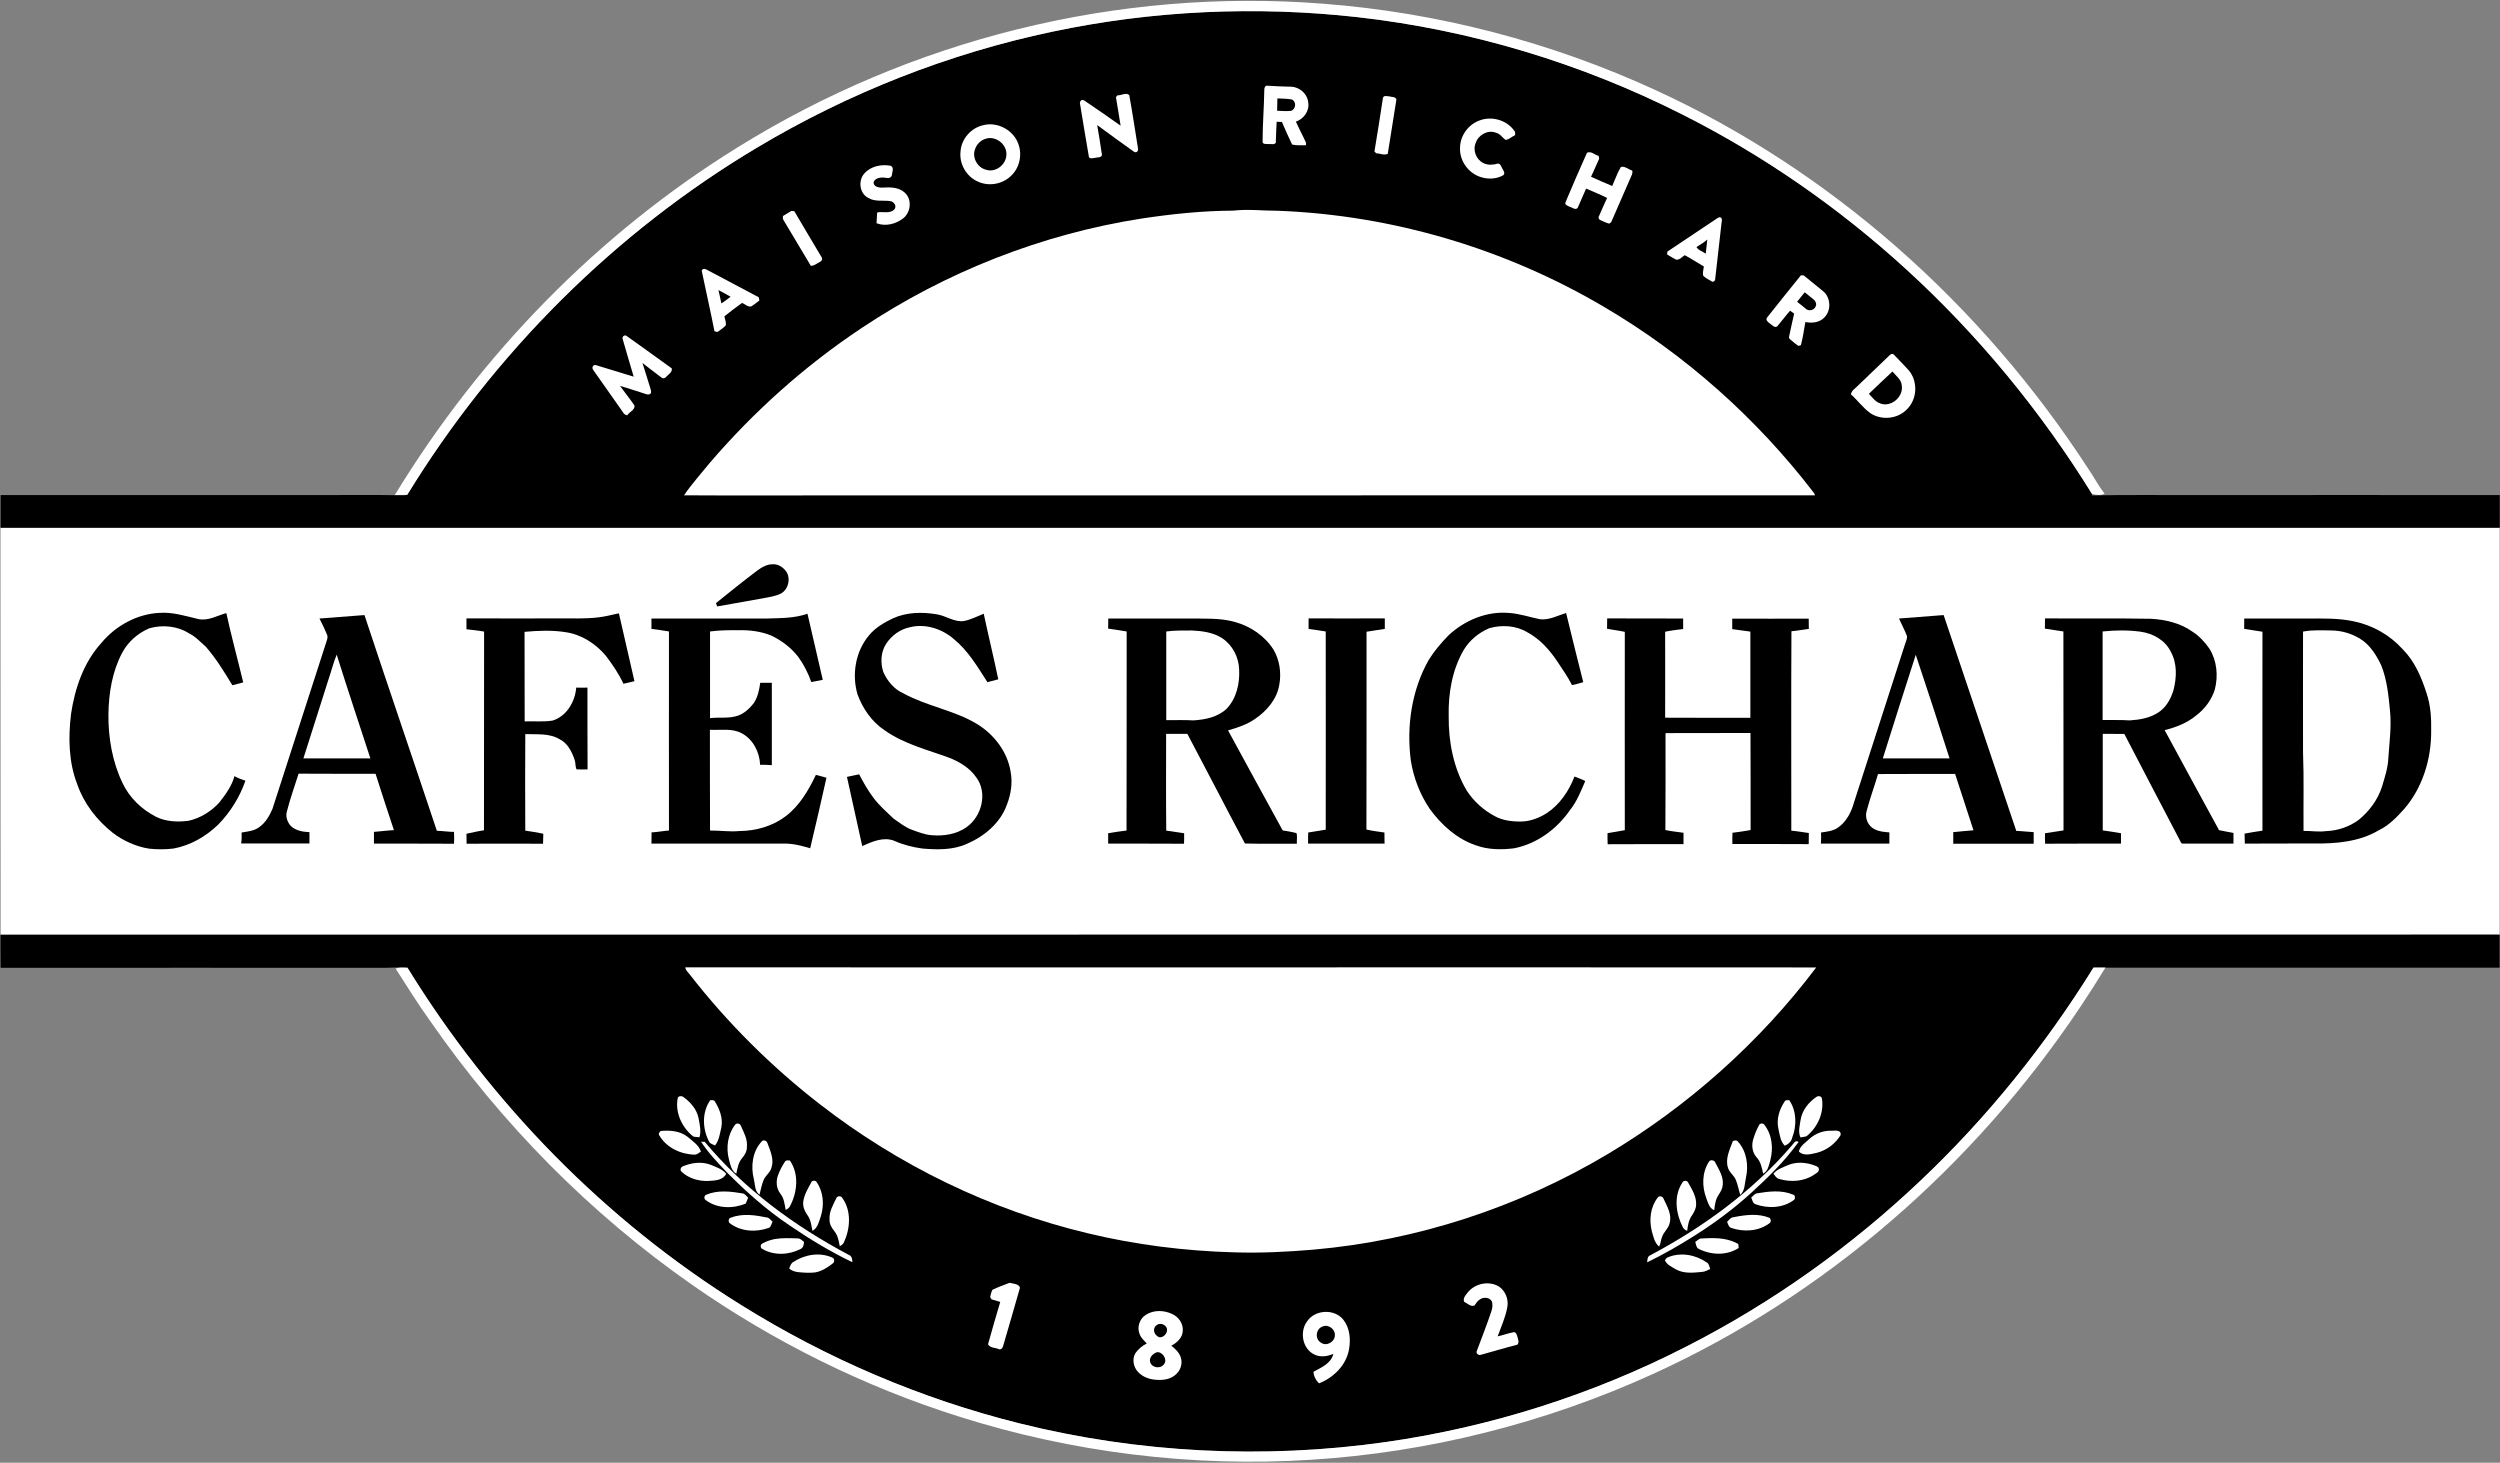 <svg enable-background="new 0 0 2027 1186" viewBox="0 0 2027 1186" xmlns="http://www.w3.org/2000/svg"><rect x="0" y="0" width="2027" height="1186" fill="#808080" stroke="none"/><path d="m999.6 170.8c12.3-1.4 24.7.1 37 .1 92.6 3.6 184.1 30.8 263.9 77.9 65.8 38.6 123.8 90.3 170.2 150.8.3.5.8 1.5 1 2-283 0-566.1 0-849.1 0-22.7 0-45.4.1-68.1-.1 6.2-9.2 13.8-17.5 20.8-26.2 35.9-41.9 77.4-79 123.3-109.5 68.1-45.4 146-76.1 226.9-88.7 24.6-3.6 49.3-6.1 74.1-6.3z" fill="#fff" stroke="#fff" stroke-miterlimit="10" stroke-width="2"/><path d="m555.6 784.3c305.7.2 611.3-.1 917 .1-45.8 60.7-103.7 112.3-169 151.3-72.4 43.2-154.5 70.1-238.5 77.5-21.4 1.8-42.9 2.9-64.4 2.2-40-1.1-80-6.1-118.9-15.5-78.7-18.8-153-54.9-216.8-104.4-39.4-30.5-75-65.9-105.6-105.2-1.4-1.9-3.5-3.5-3.8-6z" fill="#fff" stroke="#fff" stroke-miterlimit="10" stroke-width="2"/><path d="m.4 427.9h2026.3v330c-675.4 0-1350.8 0-2026.2 0-.1-110-.1-220-.1-330z" fill="#fff"/><path d="m1777.6 401.4c-27.2.1-54.3-.3-81.5.3 0-.3 0-.9.1-1.2-41.6-67.3-92.4-129-150.8-182.3-54.5-49.8-115.7-92.3-181.6-125.5-82.1-41.6-171.7-68.5-263.1-78.8-82.4-9.2-166.3-5.4-247.4 11.8-84.2 17.7-165.3 49.7-239 93.7-115.8 68.9-213.7 167-284.1 281.8-.8.2-1.7.3-2.5.4-24-.5-48-.1-71.9-.2-85.1 0-170.2 0-255.3 0v26.5h2026.3v-26.5c-83.2-.1-166.2 0-249.2 0zm-1154.9.3c-22.7 0-45.4.1-68.1-.1 6.2-9.2 13.8-17.5 20.8-26.2 35.9-41.9 77.4-79 123.3-109.5 68.1-45.4 146-76.1 226.9-88.7 24.5-3.7 49.2-6.3 74-6.4 12.3-1.4 24.7.1 37 .1 92.6 3.6 184.1 30.8 263.9 77.9 65.8 38.6 123.8 90.3 170.2 150.8.3.5.8 1.5 1 2-282.9.1-566 .1-849 .1z"/><path d="m613.6 462.9c3.8-2.8 8.1-5.5 13-5.4 4.8-.3 9.2 3 11.6 7 2.7 5.6.8 13.2-4.6 16.5-4.3 2.3-9.2 3-13.9 3.9-12.8 2.2-25.5 4.6-38.2 6.8-.3-.7-.8-2-1-2.7 11-8.8 21.9-17.7 33.1-26.1z"/><path d="m82.2 521.3c11.6-14 29-23.6 47.4-24.4 10.6-.7 20.9 2.6 31.1 5 8 1.8 15.4-2.8 22.8-4.8 4.1 18.8 9.2 37.4 13.7 56.2-2.9.8-5.9 1.6-8.8 2.3-6.5-10.7-13.2-21.7-21.5-31.2-4.4-3.8-8.3-8.3-13.7-10.9-9.4-6-21.5-7.1-32.1-4.1-9.2 3.9-17.3 10.9-22 19.8-8.1 15.2-10.9 32.6-11.2 49.6-.2 19.2 3.1 38.8 11.5 56.2 5.6 11.9 15.6 21.4 27.2 27.3 8.1 4 17.5 4.3 26.3 3.2 9.6-2.2 18.2-7.5 24.8-14.7 5.1-6.5 10.2-13.4 12.4-21.5 2.8 1.6 5.8 2.7 8.9 3.7-4.7 13.4-12.3 25.7-22.3 35.8-9.9 9.5-22.4 16.7-36 19.2-6.5.8-13.2.8-19.8.1-10.7-1.7-20.8-6.3-29.4-12.8-13-10.3-23.5-23.8-28.9-39.5-7-18-7.3-37.9-5-56.9 3.1-20.8 10.2-41.8 24.6-57.6z"/><path d="m724.1 501.3c11.1-5 23.7-5.2 35.5-3.2 7.6 1.2 14.2 6.6 22.1 5.4 5.6-1.1 10.6-3.8 15.9-5.9 3.8 17.8 8.1 35.4 11.8 53.2-2.9.7-5.9 1.5-8.8 2.3-8-12.4-15.6-25.5-27.2-34.9-9.6-8.4-23.2-12.8-35.8-9.6-7.8 1.6-14.6 6.6-19 13.2-4.5 6.7-4.9 15.6-2.4 23.1 3.3 7.4 8.9 14.1 16.5 17.4 18.8 10.3 40.7 13.5 59.1 24.5 14 8.4 25 22.6 27.6 38.9 1.7 9 .3 18.2-3 26.7-5.3 14.9-18.3 25.7-32.5 31.8-11.2 5.1-23.9 4.8-36 3.8-7.9-1.1-15.6-3-22.9-6.3-8.8-3.4-17.9.7-25.9 4.3-4.1-18.7-8.2-37.4-12.4-56.1 3.3-.7 6.6-1.4 9.9-2.1 3.5 6.8 7.3 13.4 11.9 19.5 4.7 6.1 10.5 11.2 16.1 16.5 4.9 3.3 9.5 7.2 15.1 9.1 5.2 1.9 10.3 3.9 15.9 4.3 9.7.8 20-.8 28-6.5 12.5-8.7 17.4-28.1 7.8-40.6-5.2-7.5-13.4-12.4-21.7-15.7-17.8-6.5-36.8-11.2-52.5-22.3-10.4-6.9-17.8-17.7-22-29.3-4.6-16-1.6-34.4 9.1-47.3 5.1-6.4 12.4-10.7 19.8-14.2z"/><path d="m1174.6 515c13.1-12.2 31.2-19.7 49.2-18 8.5.6 16.6 3.4 24.9 5.1 7.5.8 14.2-3 21.1-5.1 4.5 18.7 9.2 37.4 13.9 56.1-3 1-6.1 1.7-9.1 2.4-3.4-6.7-7.7-12.8-11.8-19-6.4-9.6-14.3-18.5-24.7-24-9.1-5.4-20.5-6-30.5-3.2-8.4 3.5-15.9 9.6-20.7 17.5-9.5 16.2-12.7 35.4-12.3 54-.2 20.9 4 42.4 14.8 60.5 5.6 8.5 13.4 15.5 22.3 20.3 6.6 3.7 14.3 4.6 21.7 4.5s14.5-2.9 20.7-6.8c10.6-7 18-18 22.5-29.7 2.9 1.2 5.9 2.1 8.7 3.7-3.5 8.2-6.8 16.6-12.4 23.6-10.6 15.3-26.8 27.3-45.3 30.9-10.4 1.3-21.2 1.2-31.2-2.5-15.3-5.2-27.8-16.6-37.2-29.5-7.9-11.7-13.1-25.2-15.3-39.1-3.6-27.8.6-57.2 14.6-81.8 4.6-7.3 10.1-13.8 16.1-19.9z"/><path d="m493.1 499.2c2.9-.6 5.8-1.4 8.7-1.9 4.1 18.3 8.5 36.6 12.6 55-3 .7-5.9 1.5-8.9 2.1-3.8-8.1-8.8-15.5-14.2-22.6-8.2-9.8-19.7-17.3-32.5-19.2-11.1-1.8-22.4-1.3-33.5-.3.1 24.2 0 48.4.1 72.6 7.6-.3 15.3.6 22.8-.7 11.3-3.6 18.1-15.3 19-26.7 3 .1 6.1.1 9.1 0 .1 22.1-.1 44.2.1 66.3-3 .1-6 .2-8.9 0-1.2-2.2-.7-5.1-1.5-7.4-2.2-6.7-5.6-13.7-12.2-17-8.4-5.1-18.6-3.8-27.9-4.2-.1 26.1-.2 52.2 0 78.3 4.9.6 9.7 1.5 14.6 2.5-.1 2.7-.1 5.4-.2 8.1-20.7-.1-41.4-.1-62 0-.1-2.7-.1-5.4-.1-8.1 4.7-1 9.4-2.1 14.2-2.8.1-53.7 0-107.4.1-161.1-4.7-.9-9.5-1.3-14.3-1.9 0-2.9 0-5.8 0-8.8 27.5.1 55.1 0 82.6 0 10.7.1 21.7.2 32.3-2.2z"/><path d="m621.6 501.5c11.1-.4 22.5-.1 33.1-3.9 4.1 17.9 8.3 35.7 12.4 53.6-3.1.6-6.2 1.2-9.3 1.8-2.6-7.4-6.2-14.4-10.8-20.7-5.8-7.3-13.3-13-21.7-17-8.4-3.4-17.6-4.6-26.7-4.3-7.7-.1-15.3 0-22.9 1v70.3c7.5-1 15.2.5 22.5-2 5.2-1.8 9.5-5.8 12.9-10.1 3.3-4.9 4.5-10.9 5.3-16.6h9.4v66.8c-3.2-.3-6.3-.3-9.5-.3-.4-10.1-5.5-20.4-14.6-25.4-8-4.5-17.4-2.5-26.1-3 .1 27.2-.1 54.4.1 81.7 8-.1 16 1.2 24 .4 13.2-.1 26.6-3.9 37.2-11.9 11.3-8.5 18.6-21 24.6-33.6 2.9.6 5.7 1.5 8.6 2.3-4.2 19.1-8.7 38.1-13.2 57.2-7.2-2.2-14.7-4.1-22.4-3.8-35.4 0-70.9 0-106.3 0 0-3 0-6.1.1-9.1 4.7-.2 9.4-1.2 14.1-1.5 0-53.8-.1-107.6 0-161.4-4.7-.9-9.5-1.4-14.2-2.1 0-2.8 0-5.6 0-8.4z"/><path d="m259 501.5c12.2-.9 24.3-1.9 36.5-2.8 19.3 58.4 39.3 116.6 58.7 174.9 4.7.1 9.3.9 13.9.9.2 3.2.2 6.4 0 9.6-21.6-.2-43.2 0-64.9-.1 0-3.2 0-6.3 0-9.5 5.4-.4 10.8-1.2 16.2-1.4-5-15.2-10.1-30.4-14.9-45.7-20.8-.1-41.6.1-62.4-.1-3.2 10.1-6.8 20.1-9.4 30.3-1.4 4.3.2 9.1 3.3 12.3 4 3.7 9.7 4.6 14.9 4.8v9.2c-18.5 0-36.9 0-55.4 0 .5-3 .5-6 .4-8.9 4.8-.8 9.9-1.2 13.9-4.1 5.3-3.5 8.6-9.3 11.1-15 14.6-45 29-90.1 43.6-135.1.6-2 1.6-4.1.7-6.1-1.8-4.4-3.9-8.9-6.2-13.2zm7.4 49.2c-6.8 21.4-13.6 42.8-20.4 64.2h54.3c-9.1-28-18.5-56-27.3-84.1-2.7 6.4-4.3 13.3-6.6 19.9z"/><path d="m1539.7 501.5c12.1-.9 24.1-1.9 36.2-2.8 19.7 58.3 39.3 116.6 58.9 175 4.7.1 9.3.8 14.1 1v9.4c-21.7 0-43.4 0-65.2 0 0-3.1 0-6.3 0-9.4 5.4-.5 10.9-1.1 16.4-1.5-4.9-15.2-9.9-30.4-14.9-45.7-20.8.1-41.7-.1-62.5.1-2.9 10-6.6 19.8-9.2 29.9-1.8 5.7 1.2 12.5 6.6 14.9 3.6 1.9 7.8 2.2 11.8 2.5v9.1c-18.5 0-37 0-55.5 0 .2-3 .2-6 .1-9 4.6-.7 9.6-1.1 13.6-3.9 6.9-4.7 10.9-12.5 13.1-20.4 13.7-42.7 27.5-85.4 41.3-128.1.6-2.2 1.9-4.4 1.7-6.8-1.8-4.8-4.4-9.5-6.5-14.3zm-13.1 113.4h54.1c-8.9-28.1-18.1-56.1-27.4-84-9.1 27.9-17.8 55.9-26.7 84z"/><path d="m898.6 501.5h66c12.4.2 25-.6 37 2.9 12.5 3.5 24 11.3 31 22.4 4.9 8.4 6.4 18.6 4.7 28.1-1.8 11.8-10.1 21.5-19.7 28-6.6 4.6-14.3 7.1-21.9 9.3 14.8 27 29.4 54.2 44.3 81.1 3.8.6 7.5 1.2 11.2 2.2.8 2.6.1 5.8.3 8.6-14-.1-28.1.2-42.1-.2-15.7-29.5-31-59.3-46.7-88.9-5.7.1-11.5 0-17.2 0 0 26.1-.2 52.3.1 78.5 4.8.5 9.6 1.5 14.5 2.1 0 2.8.1 5.7-.1 8.5-20.5-.2-41 0-61.5-.1 0-2.8 0-5.6 0-8.4 5-.8 9.9-1.7 14.9-2.2.2-53.8 0-107.6.1-161.4-5-.9-10-1.6-15-2.3.1-2.7.1-5.5.1-8.2zm47 10.5v71.9c7.3.1 14.7-.3 22 .2 9.5-.6 19.7-2.6 26.9-9.4 8-8.3 10.8-20.5 10.2-31.8-.3-10-5.3-19.8-13.7-25.4-7.2-4.7-16-5.9-24.5-6.3-6.9.1-13.9-.2-20.9.8z"/><path d="m1061 510c0-2.9 0-5.7 0-8.6 20.6.1 41.2 0 61.8 0v8.5c-4.9.7-9.9 1.5-14.8 2.3-.1 53.5.1 107-.1 160.4 4.8 1.1 9.7 1.7 14.6 2.4.1 3 .1 6 .1 9-20.7 0-41.3 0-62 0 0-3-.1-6 .1-9 4.8-.7 9.5-1.5 14.2-2.3.1-53.6 0-107.1 0-160.7-4.5-.7-9.2-1.5-13.9-2z"/><path d="m1303 509.8c0-2.8 0-5.6.1-8.4 20.5.1 41.1 0 61.6.1v8.5c-4.9.6-9.8 1.2-14.6 2.2 0 23.2.1 46.4 0 69.7 23 .2 46 0 69.1.1 0-23.3 0-46.6 0-69.9-4.9-.7-9.8-1.4-14.7-2 0-2.8 0-5.6 0-8.5 20.7 0 41.3.1 62 0 0 2.8 0 5.5.1 8.3-4.7.6-9.4 1.5-14.1 1.9-.3 53.9-.1 107.8-.1 161.7 4.8.4 9.5 1.3 14.2 1.9 0 3 0 6-.1 9-20.6-.2-41.3 0-61.9-.1 0-3-.1-6.1.1-9.1 4.9-.5 9.8-1.4 14.7-2.2-.1-26.2.1-52.5-.1-78.7-23 .1-46 0-68.9.1 0 26.2.1 52.4-.1 78.6 4.8 1 9.8 1.5 14.7 2.2v9.2c-20.5.1-41-.1-61.5.1-.2-3-.1-6-.1-9 4.7-.8 9.4-1.5 14-2.4-.1-53.6 0-107.2 0-160.8-5.1-1.1-9.8-1.6-14.4-2.5z"/><path d="m1658 509.7c.1-2.8.1-5.5.1-8.3 28.5.2 57.1-.2 85.6.3 11.8.6 23.9 3.4 33.7 10.3 5.7 3.6 10.3 8.6 14.1 14.1 6 9.7 7.1 21.9 4.3 32.9-2.6 8.4-8.1 15.7-15 21-7.4 6.2-16.5 9.7-25.7 12 14.6 27.1 29.4 54.1 44.1 81.1 3.9.7 7.8 1.5 11.7 2.3v8.6c-13.8 0-27.7 0-41.5 0-1.2-.3-1.4-1.8-2-2.7-15-28.8-30.1-57.4-45-86.2-5.8-.1-11.7 0-17.5-.1v78.3c5 .6 9.9 1.5 14.8 2.3v8.4c-20.5.1-41-.1-61.5.1-.2-2.8-.2-5.7-.1-8.5 5-.8 10-1.5 15-2.3-.1-53.8 0-107.6-.1-161.3-5-.8-10-1.6-15-2.3zm46.8 2.3v71.8c7.3.1 14.6-.2 21.9.3 7.9-.5 16.1-1.8 22.9-6.2 6.5-4 10.4-11 12.6-18.1 2.7-10.3 3.2-21.9-2.2-31.5-4.5-9.3-14.4-14.7-24.3-16.1-10.2-1.4-20.6-1.3-30.9-.2z"/><path d="m1819.6 501.5h51.1c12.6 0 25.4-.4 37.8 2.3 15.2 3.1 29.2 11.1 39.6 22.6 9.7 9.7 15.2 22.7 19.3 35.5 3.4 9.9 4 20.5 3.8 30.9.1 22.6-6.9 45.6-21.7 62.9-6.1 6.8-12.6 13.6-21 17.6-15.6 9.2-34.2 10.8-51.9 10.6-18.8.1-37.7-.1-56.5.1-.1-2.7-.1-5.4-.2-8.1 4.8-1 9.7-1.6 14.5-2.4-.1-53.8 0-107.5 0-161.3-5-.7-9.9-1.6-14.8-2.3 0-2.8 0-5.6 0-8.4zm47.7 10.6c-.1 32.6 0 65.2 0 97.8.8 21.2.2 42.5.4 63.8 6-.1 12 1 18 .2 9.6-.3 19.1-3.5 26.8-9.2 8.5-7 15.4-16.2 18.8-26.8 2.3-7.8 5-15.7 5.2-23.9.9-12.6 2.6-25.3 1.3-37.9-1.2-12.3-2.4-24.8-7-36.4-4-8.6-9.4-17.2-17.7-22.1-6.8-4-14.5-6.3-22.4-6.4-7.8-.1-15.7-.6-23.4.9z"/><path d="m.4 757.9c.1 8.9-.1 17.9.1 26.8 102.4-.1 204.8 0 307.2 0 7.6.2 15.1-.7 22.7 0 67.7 110.1 160.4 204.9 270.2 273.3 69.8 43.6 146.3 76.3 226.2 96.2 96.7 24.1 198 29.1 296.7 15.1 84.9-12.1 167.6-38.4 243.9-77.5 69.5-35.4 133.7-81.2 190.3-135 53.9-51 100.6-109.2 139.7-172.2h329.3v-26.8c-675.5.1-1350.9.1-2026.3.1zm1303.2 177.8c-72.4 43.2-154.5 70.1-238.5 77.5-21.4 1.8-42.9 2.9-64.4 2.2-40-1.1-80-6.1-118.9-15.5-78.7-18.8-153-54.9-216.8-104.4-39.4-30.5-75-65.9-105.6-105.2-1.4-1.9-3.5-3.5-3.8-6 305.7.2 611.4-.1 917 .1-45.8 60.7-103.7 112.3-169 151.3z"/><g fill="#fff"><path d="m824.7 23.8c80.8-20.1 164.9-27.3 248-20.8 93.1 7.1 184.9 31.1 269.7 70.1 70.6 32.4 136.2 75.5 194.7 126.6 60.3 52.7 113.1 114 156.6 181.2 4.4 6.4 7.9 13.3 12.7 19.4-3.2 1.6-6.8 1.1-10.2.2-41.6-67.3-92.4-129-150.8-182.3-54.5-49.8-115.7-92.3-181.6-125.5-82.1-41.5-171.7-68.5-263.1-78.8-82.4-9.2-166.3-5.4-247.5 11.8-84.1 17.7-165.2 49.7-238.9 93.7-115.8 68.9-213.7 167-284.1 281.8-3.4.1-6.8.1-10.1.2 69.3-113.8 164.7-211.9 278.1-282 69.8-43.4 146.6-75.8 226.5-95.6z"/><path d="m1025.1 72.8c-.1-1.5.7-3.7 2.6-3.3 6.3.5 12.7.6 19 .8 6.9.1 13.4 5.8 14 12.7 1.2 6.8-3.6 13.5-10 15.6 2.6 5.9 5.7 11.5 8.3 17.3-.1.5-.2 1.4-.2 1.9-3.7-.2-7.6.4-11.2-.7-2.9-6-5.6-12.1-8.2-18.2-1.4-.1-2.9-.2-4.3-.2-.2 5.7-.6 11.3-.7 17-1.2 2-3.8.8-5.7 1.1-1.7-.2-4.8.5-5-1.8 0-14.1 1.2-28.2 1.4-42.2zm10.6 7c-.1 3.3-.2 6.7-.2 10 3.7.1 7.5.5 11.2.1 4.1-1.3 4.7-7.7.5-9.3-3.9-.6-7.7-.7-11.5-.8z"/><path d="m906 77.3c3.1.2 7-2.6 9.6-.2 2.6 14.2 4.7 28.4 7 42.7.7 1.9-.6 4.5-2.9 3.4-10.1-7.1-20.1-14.4-30.1-21.8 1.3 8.1 2.8 16.2 3.9 24.4-.9 2.3-3.8 1.6-5.7 2.2-1.8.2-4.6 1.2-5-1.3-2.5-13.9-4.6-27.9-7-41.9-.7-1.9.5-4.5 2.9-3.6 10 6.8 20 13.6 29.9 20.7-1.3-7.7-2.4-15.4-3.8-23.1.2-.3.8-1.1 1.2-1.5z"/><path d="m1121.3 79.3c.7-2.3 3.7-1.2 5.4-1.1 1.9.6 4.9.1 5.5 2.5-2.3 14.7-4.6 29.3-7 44-3 1.5-6.3-.4-9.4-.4-.3-.4-1-1.1-1.4-1.5 2.3-14.4 4.8-28.9 6.9-43.5z"/><path d="m1199.5 97.7c9.8-3.8 22-.5 28.2 8.2 1.1.9.8 2.4.7 3.7-2.6 1.1-4.9 3.7-7.8 3.8-2.6-2.1-4.6-5.2-8-5.9-6.5-2.4-14 2-16.1 8.4-2.6 6.1.5 13.8 6.6 16.5 3.6 1.7 7.8 1.3 11.5.2 2.3.2 2.6 2.8 3.7 4.4.8 1.4 2.3 3.8.5 5.1-5.4 3.1-12.2 3.4-18.1 1.5-10-3-17.4-13.2-16.9-23.7 0-9.7 6.6-18.9 15.7-22.2z"/><path d="m797.2 101.5c11.6-3 24.6 4 28.5 15.3 3.3 8.9.9 19.6-6.2 26-6.9 6.6-17.8 8.5-26.5 4.5-9.4-4-15.4-14.4-14.2-24.5.6-10.1 8.5-19.1 18.4-21.3zm2 11c-4 1.2-7.3 4.4-8.6 8.4-2.7 6.8 1.9 15 8.8 16.7 8 2.7 16.8-4.4 16.6-12.7.1-8.2-8.9-15-16.8-12.4z"/><path d="m1286.7 123.9c3.2-1.8 6.4 1.8 9.5 2.5.1.6.3 1.7.4 2.3-2.3 4.8-4.2 9.8-6.6 14.6 5.7 2.6 11.4 5.1 17.2 7.5 2.3-5.1 4.1-10.6 7-15.4 3.2-1 6.1 2 9.2 2.9.7 2.3-.8 4.4-1.6 6.4-5 11.4-10 22.8-14.9 34.2-.4 1.2-1.1 2-2.3 2.4-2.4-.6-4.6-1.8-6.9-2.8-1.4-.4-2.1-2.4-1.1-3.6 2.2-4.8 4.1-9.7 6.5-14.4-5.6-2.8-11.4-5.1-17.1-7.6-2.2 5.2-4.5 10.4-6.8 15.6-1.8 2.2-4.3-.3-6.3-.8-1.5-.7-4.5-1.5-3.6-3.7 5.6-13.4 11.5-26.8 17.4-40.1z"/><path d="m700.7 140.8c5.2-6.1 13.9-7.8 21.5-6.4 3.1 1.6 1 5.3.9 7.9-1.2 3.2-4.8 1.7-7.3 1.6-2.8.1-6.4.7-7.5 3.8-.2 3.8 4.5 4.6 7.4 4.4 6.2-.4 13.4-.4 18.2 4.4 5.8 5.6 4.5 15.9-1.8 20.7-5.9 4.5-14.2 6.6-21.4 3.8.1-2.9.3-5.8.5-8.7 4.4-1.1 9.9 1.3 13.7-2.3 2.8-2.6-.2-6.8-3.4-7-5.9-.7-12.3.7-17.6-2.6-6.9-3.5-8.3-13.8-3.2-19.6z"/><path d="m634.9 175.1c2.3-1.3 4.6-2.7 6.8-4.1.6.1 1.7.2 2.3.2 7.2 12.4 14.7 24.7 22 37.1 1.1 1.4.4 3.5-1.2 4-2.4 1.2-4.5 3.3-7.4 3.2-7.2-12.2-14.5-24.3-21.8-36.5-.9-1.1-1.1-2.5-.7-3.9z"/><path d="m1391.4 177.6c1.2-.8 2.6-2.1 4.1-1 1.3 1.5.2 3.5.2 5.2-1.7 14.7-3.3 29.4-5 44.2 0 1.4-.7 2.3-2.2 2.5-2.5-1.6-5.5-2.8-7.5-4.9-.7-2.4.2-5 .5-7.5-5.2-3-10.2-6.4-15.5-9.2-2.2 1.3-4.2 4.1-7.1 3.6-2.4-1.2-4.7-2.8-7.1-4.1 0-1.1-.4-2.5 1-3 13-8.7 25.8-17.2 38.6-25.8zm-15.9 22.7c1.6 2.8 5.1 3.5 7.5 5.4.4-3.8.9-7.6 1.3-11.5-2.8 2.4-5.8 4.3-8.8 6.1z"/><path d="m569 219.8c.2-2.1 2.5-2.1 3.9-1.2 13.7 7.3 27.4 14.6 41.1 21.8 1.6.3 1.4 2 1.7 3.3-2.2 1.5-4.2 3.3-6.5 4.7-2.8.8-5.1-1.8-7.5-2.8-4.9 3.5-9.7 7.1-14.4 10.9.6 2.4 1.6 4.9 1.1 7.4-2 2.1-4.4 3.6-6.7 5.3-.6-.2-1.8-.5-2.4-.6-3.2-16.3-6.9-32.5-10.3-48.8zm13.5 15.4c.8 3.6 1.7 7.2 2.4 10.8 2.6-1.6 5-3.6 7.5-5.4-3.2-1.9-6.6-3.6-9.9-5.4z"/><path d="m1460.1 223.3c.6 0 1.7-.1 2.2-.1 5.3 4.3 10.7 8.6 16 13 6.2 5.2 6.6 15.7.8 21.3-3.9 4.1-10 4.7-15.3 3.6-1.1 6.2-2 12.6-3.6 18.7-.5.2-1.4.5-1.9.7-2.5-1.6-4.7-3.5-6.9-5.4-1.5-1-.6-2.8-.4-4.1 1.3-5.6 2.3-11.2 3.7-16.7-1.1-.8-2.2-1.6-3.3-2.4-3.6 4.1-6.8 8.5-10.3 12.6-2.2 1.8-4.2-1-5.9-2.1-1.6-1.1-4-2.9-2.4-5 9.1-11.5 18.2-22.8 27.3-34.1zm-3 21.4c2.4 1.8 4.7 3.7 7 5.6 2.3 2.3 6.9 1.3 8-1.8 1.1-1.9 0-4.3-1.5-5.6-2.4-2-4.9-3.9-7.3-5.9-2.1 2.4-4.1 5.1-6.2 7.7z"/><path d="m504.9 275c-.9-2 1.5-3.9 3.2-2.6 12.3 8.7 24.4 17.6 36.6 26.3.5 3.2-2.7 4.7-4.5 6.8-.9 1.2-2.7 1.7-3.9.6-5.1-3.9-10.4-7.8-15.4-11.8 2.2 6.7 4.2 13.5 6.3 20.2.3 1.4 1.2 3 .4 4.5-.9 1-2.4 1-3.6.6-7.1-2.2-14.1-4.7-21.3-6.7 3.9 5.4 8.1 10.5 11.8 16 .3 3.6-4.2 5-5.9 7.8-2.7-.2-3.8-3-5.2-4.9-7.5-10.7-15-21.4-22.6-32.1-1.3-2 .5-4.6 2.9-3.5 10 3 20 6.2 30.1 9.2-3-10.1-6-20.2-8.9-30.4z"/><path d="m1531.4 288.7c1-1.2 3-2.6 4.3-1 3.9 4.1 7.9 8.1 11.7 12.3 7.7 8.8 7.3 23.4-1.1 31.7-7.4 8-20.7 9.4-29.8 3.3-6-4.3-10.3-10.4-15.8-15.3.6-3.1 3.5-4.8 5.6-6.9 8.5-8.1 16.8-16.1 25.1-24.1zm-16.1 30.6c2.8 2.9 5.2 6.5 9.2 7.8 8.6 3.4 18.8-5.2 17.5-14.2-.2-5.1-4.7-8.1-7.6-11.7-6.5 5.9-12.7 12.1-19.1 18.1z"/><path d="m320.8 785.4c3-1.4 6.4-.7 9.6-.8 67.7 110.1 160.4 205 270.2 273.3 69.8 43.6 146.3 76.3 226.2 96.2 96.7 24.1 198 29.1 296.7 15.1 84.9-12.1 167.6-38.4 243.9-77.5 69.5-35.4 133.7-81.2 190.3-135 53.8-51 100.6-109.2 139.7-172.2h9.7c-6.7 11-13.7 22-20.9 32.7-85.7 128-206.1 233.3-346.6 297.1-87 39.6-181.3 63.3-276.8 69.3-96.1 6.1-193.3-5.9-285.1-35-77-24.3-150.1-60.5-216.3-106.7-83-57.9-155.1-131.1-212.7-214.2-9.8-13.6-18.7-28-27.9-42.3z"/><path d="m549.4 890.9c.1-2.2 2.6-2.5 4.2-1.8 6 4.2 11.3 10.1 12.8 17.5.9 5.1 2.3 10.4.7 15.5-1.7-.3-3.5-.1-5.1-.7-9-7.2-14.6-19-12.6-30.5z"/><path d="m575.9 892c1.2.2 2.9-.4 3.6.9 3.9 6.2 6.8 13.6 5.4 21-1.2 5.1-1.8 10.7-5.2 14.9-1.6-1-3.9-1.3-4.8-3.2-5.4-10.3-5.9-23.8 1-33.6z"/><path d="m595.9 912.1c1.1-1.9 4.2-1.3 4.8.7 2.4 5.4 5.5 10.9 4.9 17 .1 3.5-1.7 6.6-3.8 9.1-3.1 3.5-3.9 8.3-4.8 12.8-4.1-2.5-4.8-7.5-6-11.7-2.4-9.3-1.1-20 4.9-27.9z"/><path d="m535.7 917c7.6-.7 15.8-.1 22 4.9 4 3.5 8.9 6.5 10.6 11.8-1.5.9-2.8 2.2-4.6 2.5-11.3-.1-23.1-5.4-29-15.4-1.2-1.3-.1-2.9 1-3.8z"/><path d="m617.4 925.7c1.4-2 4.4-.9 4.9 1.3 2.3 6.2 5.5 13.1 3.2 19.8-.9 3.4-3.8 5.6-5.6 8.4-2.2 4.2-2.9 9-4.1 13.5-4-2.8-3.5-8.5-4.6-12.8-2.6-10.3-1.1-22.2 6.2-30.2z"/><path d="m568.4 925.7c.7 0 2.2.1 3 .1 31.9 38.3 72.8 68.3 116.7 91.6 2.6.8 3 3.6 3 6-17.6-8.4-34.3-18.5-50.4-29.5-18.8-12.5-35.7-27.6-51.6-43.6-7.3-7.8-14.9-15.6-20.7-24.6z"/><path d="m636.5 941.8c.8-1.4 2.5-.8 3.9-.9 7.7 11.1 6.1 26.1-.1 37.5-.8 1.2-2 2-3.3 2.6-.8-4.6-1.3-9.5-4.3-13.2-3.4-4.3-3.7-10.4-1.7-15.4 1.4-3.7 3.3-7.3 5.5-10.6z"/><path d="m553.6 945.7c7-3 15.3-4.1 22.6-1.3 4.5 1.9 9.4 3.4 12.6 7.3-2.6 5.3-9 5.5-14.2 5.8-7.9.4-16.2-2-22-7.5-1.5-1.2-.7-3.7 1-4.3z"/><path d="m657.6 959c.5-1.9 3.5-2.3 4.5-.6 5.5 7.9 6.3 18.4 3.5 27.5-1.5 4.4-2.5 9.6-6.8 12.1-1.1-4.2-1.2-8.8-3.9-12.4-2.3-3.1-3.9-6.8-3.7-10.7.6-5.8 3.7-10.9 6.4-15.9z"/><path d="m572.6 968.7c9.3-4 19.8-2.7 29.5-1.1 2 .4 3.1 2.2 4.5 3.5-.6 1.5-1.3 3.1-1.9 4.7-10.3 4.4-23.2 4.2-32.4-2.7-1.7-.9-1.5-3.8.3-4.4z"/><path d="m678.2 971.3c.9-1.9 3.9-1.8 4.8.1 7.5 10.5 6.4 24.8 1.2 36-.7 1.4-2 2.3-3.3 3.1-.8-4.3-1.6-8.9-4.5-12.4-2.1-2.6-4-5.8-3.8-9.3-.5-6.3 2.9-12 5.6-17.5z"/><path d="m592.6 987.3c9.7-3.8 20.2-2 30.1 0 1.5.8 2.5 2.2 3.7 3.3-1 1.6-1.1 4.3-3.2 5-10.3 3.7-22.7 3-31.6-3.9-1.4-1.2-.9-4.1 1-4.4z"/><path d="m628.3 1004.6c6.1-1 12.2-.7 18.4-.5 2.1-.1 3.6 1.6 5.2 2.8-.1 2-.5 4.7-2.6 5.7-9.6 5-21.8 5.6-31.3 0-1.6-.8-1.6-3.5 0-4.3 3.2-1.8 6.7-3 10.3-3.7z"/><path d="m643.1 1023.3c9.2-6.1 21.5-8.3 31.8-3.6 1.9.8 1.9 3.6.3 4.7-4.2 3.3-9 6.4-14.4 7.3-4.4.5-8.8.2-13.2-.2-2.8-.3-5.7-1-7.7-3.1.8-1.9 1.4-4 3.2-5.1z"/><path d="m1473 889.2c1.3-.8 3.4-.5 4.1 1 2.2 11.7-3.3 23.8-12.4 31.1-1.6.5-3.3.6-4.9.9-2.1-4.6-.5-9.8.2-14.6 1.3-7.6 6.6-14.1 13-18.4z"/><path d="m1447 893.1c.7-1.5 2.4-.9 3.7-1.1 6.1 8.9 6.2 20.7 2.4 30.5-.7 3.1-3.1 5.3-6.1 6.4-3.6-3.8-4-9-5.1-13.8-1.7-7.7.8-15.7 5.1-22z"/><path d="m1426.2 912.3c.7-1.6 3.2-1.8 4.2-.5 6.5 8.1 7.6 19.4 4.9 29.2-1.1 3.9-1.8 8.6-5.8 10.6-.9-4.7-1.9-9.7-5.3-13.3-3.8-4.2-4.2-10.4-2.4-15.5 1.1-3.6 2.6-7.1 4.4-10.5z"/><path d="m1467.2 923.3c5-4.5 11.7-6.9 18.5-6.5 2.7-.2 7.3-.6 6.7 3.5-4.4 7.2-11.5 12.5-19.7 14.5-4.7 1-10.3 2.7-14.2-1.1 1-4.7 5.4-7.2 8.7-10.4z"/><path d="m1405 925.2c1.3-.4 2.9-1.1 4 .3 7.2 7.8 8.9 19.4 6.6 29.5-1.1 4.7-.7 10.4-4.6 13.8-1.3-4.1-2-8.4-3.7-12.4-1.5-3.5-5.1-5.7-6.2-9.4-2.5-7.5 1.4-14.9 3.9-21.8z"/><path d="m1452.7 928.9c1.6-1.6 2.8-4.9 5.6-3-11.2 15.5-24.8 28.9-38.9 41.7-14.3 13-29.9 24.5-46.3 34.8-12.2 7.7-24.6 14.8-37.6 21.1.3-1.9.1-4.7 2.3-5.6 43-22.8 83.1-51.9 114.9-89z"/><path d="m1385.7 941.8c1.1-1.8 4.5-1.2 5.1.9 2.9 5.6 6.8 11.5 6 18.1-.2 2.9-1.7 5.5-3.3 7.9-2.6 3.7-3.1 8.2-3.6 12.5-4-1.5-5-5.9-6.3-9.4-3.8-9.7-3.7-21.2 2.1-30z"/><path d="m1449.7 944.7c6.9-3 15-2.3 21.9.4 1.2.5 3 1 3.1 2.7.4 2.4-2.1 3.4-3.6 4.5-8.3 5.7-19.1 6.4-28.6 3.6-2.2-.5-3.3-2.7-4.6-4.2 2.9-3.8 7.6-5.1 11.8-7z"/><path d="m1363.9 959.1c.7-2.1 4-2.3 4.9-.2 3.1 5.6 6.9 11.5 6.4 18.1-.1 3.3-1.9 6.3-3.7 9-2.4 3.5-3 7.8-3.5 11.9-1.6-.4-2.8-1.5-3.6-2.9-5.6-11-7.5-25.1-.5-35.9z"/><path d="m1424.2 967.6c9.8-1.6 20.2-3 29.6 1 1.8.3 1.9 2.9 1 4.1-8.9 6.9-21.4 7.4-31.7 3.6-2.1-.9-2.3-3.5-3.2-5.3 1.3-1.1 2.5-2.8 4.3-3.4z"/><path d="m1344 971.1c1-1.9 4.2-1.2 4.8.8 2.9 6.2 7 13 4.9 20-.9 4.2-4.8 6.9-6.1 11-1.1 2.5-1 5.4-2.4 7.8-3.8-3.1-4.6-8-5.9-12.4-2.3-9.2-1.2-19.6 4.7-27.2z"/><path d="m1405.6 986.9c9.6-1.9 20-3.3 29.3.6 1.1 1.2 1.2 3.4-.2 4.3-8.8 6.6-20.8 7.3-31 3.8-2.2-.7-2.5-3.2-3.4-4.9 1.6-1.4 2.8-3.7 5.3-3.8z"/><path d="m1374.5 1007c1.3-1 2.6-2.1 4.1-2.8 10-.6 20.7-1 29.8 3.9 1.7.5 1 2.5 1.3 3.8-9.7 6.3-22.7 5.8-32.7.5-1.8-1.1-1.8-3.6-2.5-5.4z"/><path d="m1352.6 1019.3c10.3-4.2 22.4-1.9 31.4 4.4 1.8 1.1 1.9 3.4 2.6 5.2-2.2 1.1-4.4 2.3-6.9 2.4-7.1.7-14.8 1.5-21.2-2.3-3.2-1.9-7.1-3.6-8.6-7.2.7-1 1.4-2.2 2.7-2.5z"/><path d="m804.6 1045.8c4.5-2.2 9.3-3.9 14-5.7 2.9.8 7.4.7 8.4 4-4.5 15.9-9.2 31.8-13.8 47.7-.4 1.4-2 2.9-3.5 2-2.9-1.2-7-.8-8.6-3.9 3.1-11.5 6.6-22.9 9.9-34.3-2.4-.7-4.7-1.4-7.1-2.1-.3-.5-.8-1.4-1.1-1.9.5-1.9.9-3.9 1.8-5.8z"/><path d="m1189.8 1048.2c5.4-7 15.7-9.7 23.8-6 6.5 3 9.9 10.9 8.5 17.8-1.5 8.2-5 15.8-7.8 23.5 4.4-.9 8.7-2.6 13.2-3.4 1.9.2 2.3 2.2 2.8 3.7.5 2.2 1.8 4.7-.1 6.5-9.9 2.5-19.7 5.5-29.6 8.2-1.6.6-3.8-.9-3.4-2.6 4.1-11 8.4-21.9 12.1-33 .8-2.5 1.1-5.3.3-7.8-2-3.4-7-3.6-9.9-1.4-1.9 1.1-2.9 3.2-4.2 4.8-3.1 1.3-5.6-1.8-8.3-2.9-1.3-2.9 1-5.3 2.6-7.4z"/><path d="m929 1066.1c6.2-4.1 14.6-3.9 21.2-.8 5.3 2.3 9.2 7.7 8.8 13.6-.1 5.6-4.7 9.8-9.3 12.2 3.1 2.5 6.3 5.3 7.6 9.3 1.7 4.7.1 10.3-3.5 13.6-3.9 4-9.8 5.1-15.1 4.8-5.8-.1-11.8-2-15.8-6.2-3.9-4-5.3-10.7-2.2-15.6 2.3-3.3 5.5-5.9 9.1-7.7-2.1-2.3-4.6-4.4-5.7-7.4-2.5-5.6-.2-12.6 4.9-15.8zm9 8.2c-3.4 2-2.8 6.9.2 8.9 2.9 3 7.7-.8 8-4.2.7-4.2-4.9-7.2-8.2-4.7zm0 22.1c-3.4 1.1-6.8 4.7-5.3 8.4 1.7 4.5 8.6 5.2 11.2 1.1 2.9-3.8-1.6-10.2-5.9-9.5z"/><path d="m1059.9 1071.2c6.5-9.5 22.3-10.2 29.4-1 5.2 6.6 5.9 15.8 4.5 23.8-2.2 12.8-12.5 23-24.3 27.6-2.5-2.3-4.5-6-4.5-9.4 6.3-3.4 14.2-6.7 16.1-14.5-4.9 2.1-10.6 3-15.5.5-9.8-4.7-12-18.8-5.7-27zm12.3 4.4c-5.4 2-6.2 10.1-1.2 13 4.4 3.3 11.2-.5 11.3-5.8.5-5.1-5.5-9.5-10.1-7.2z"/></g></svg>